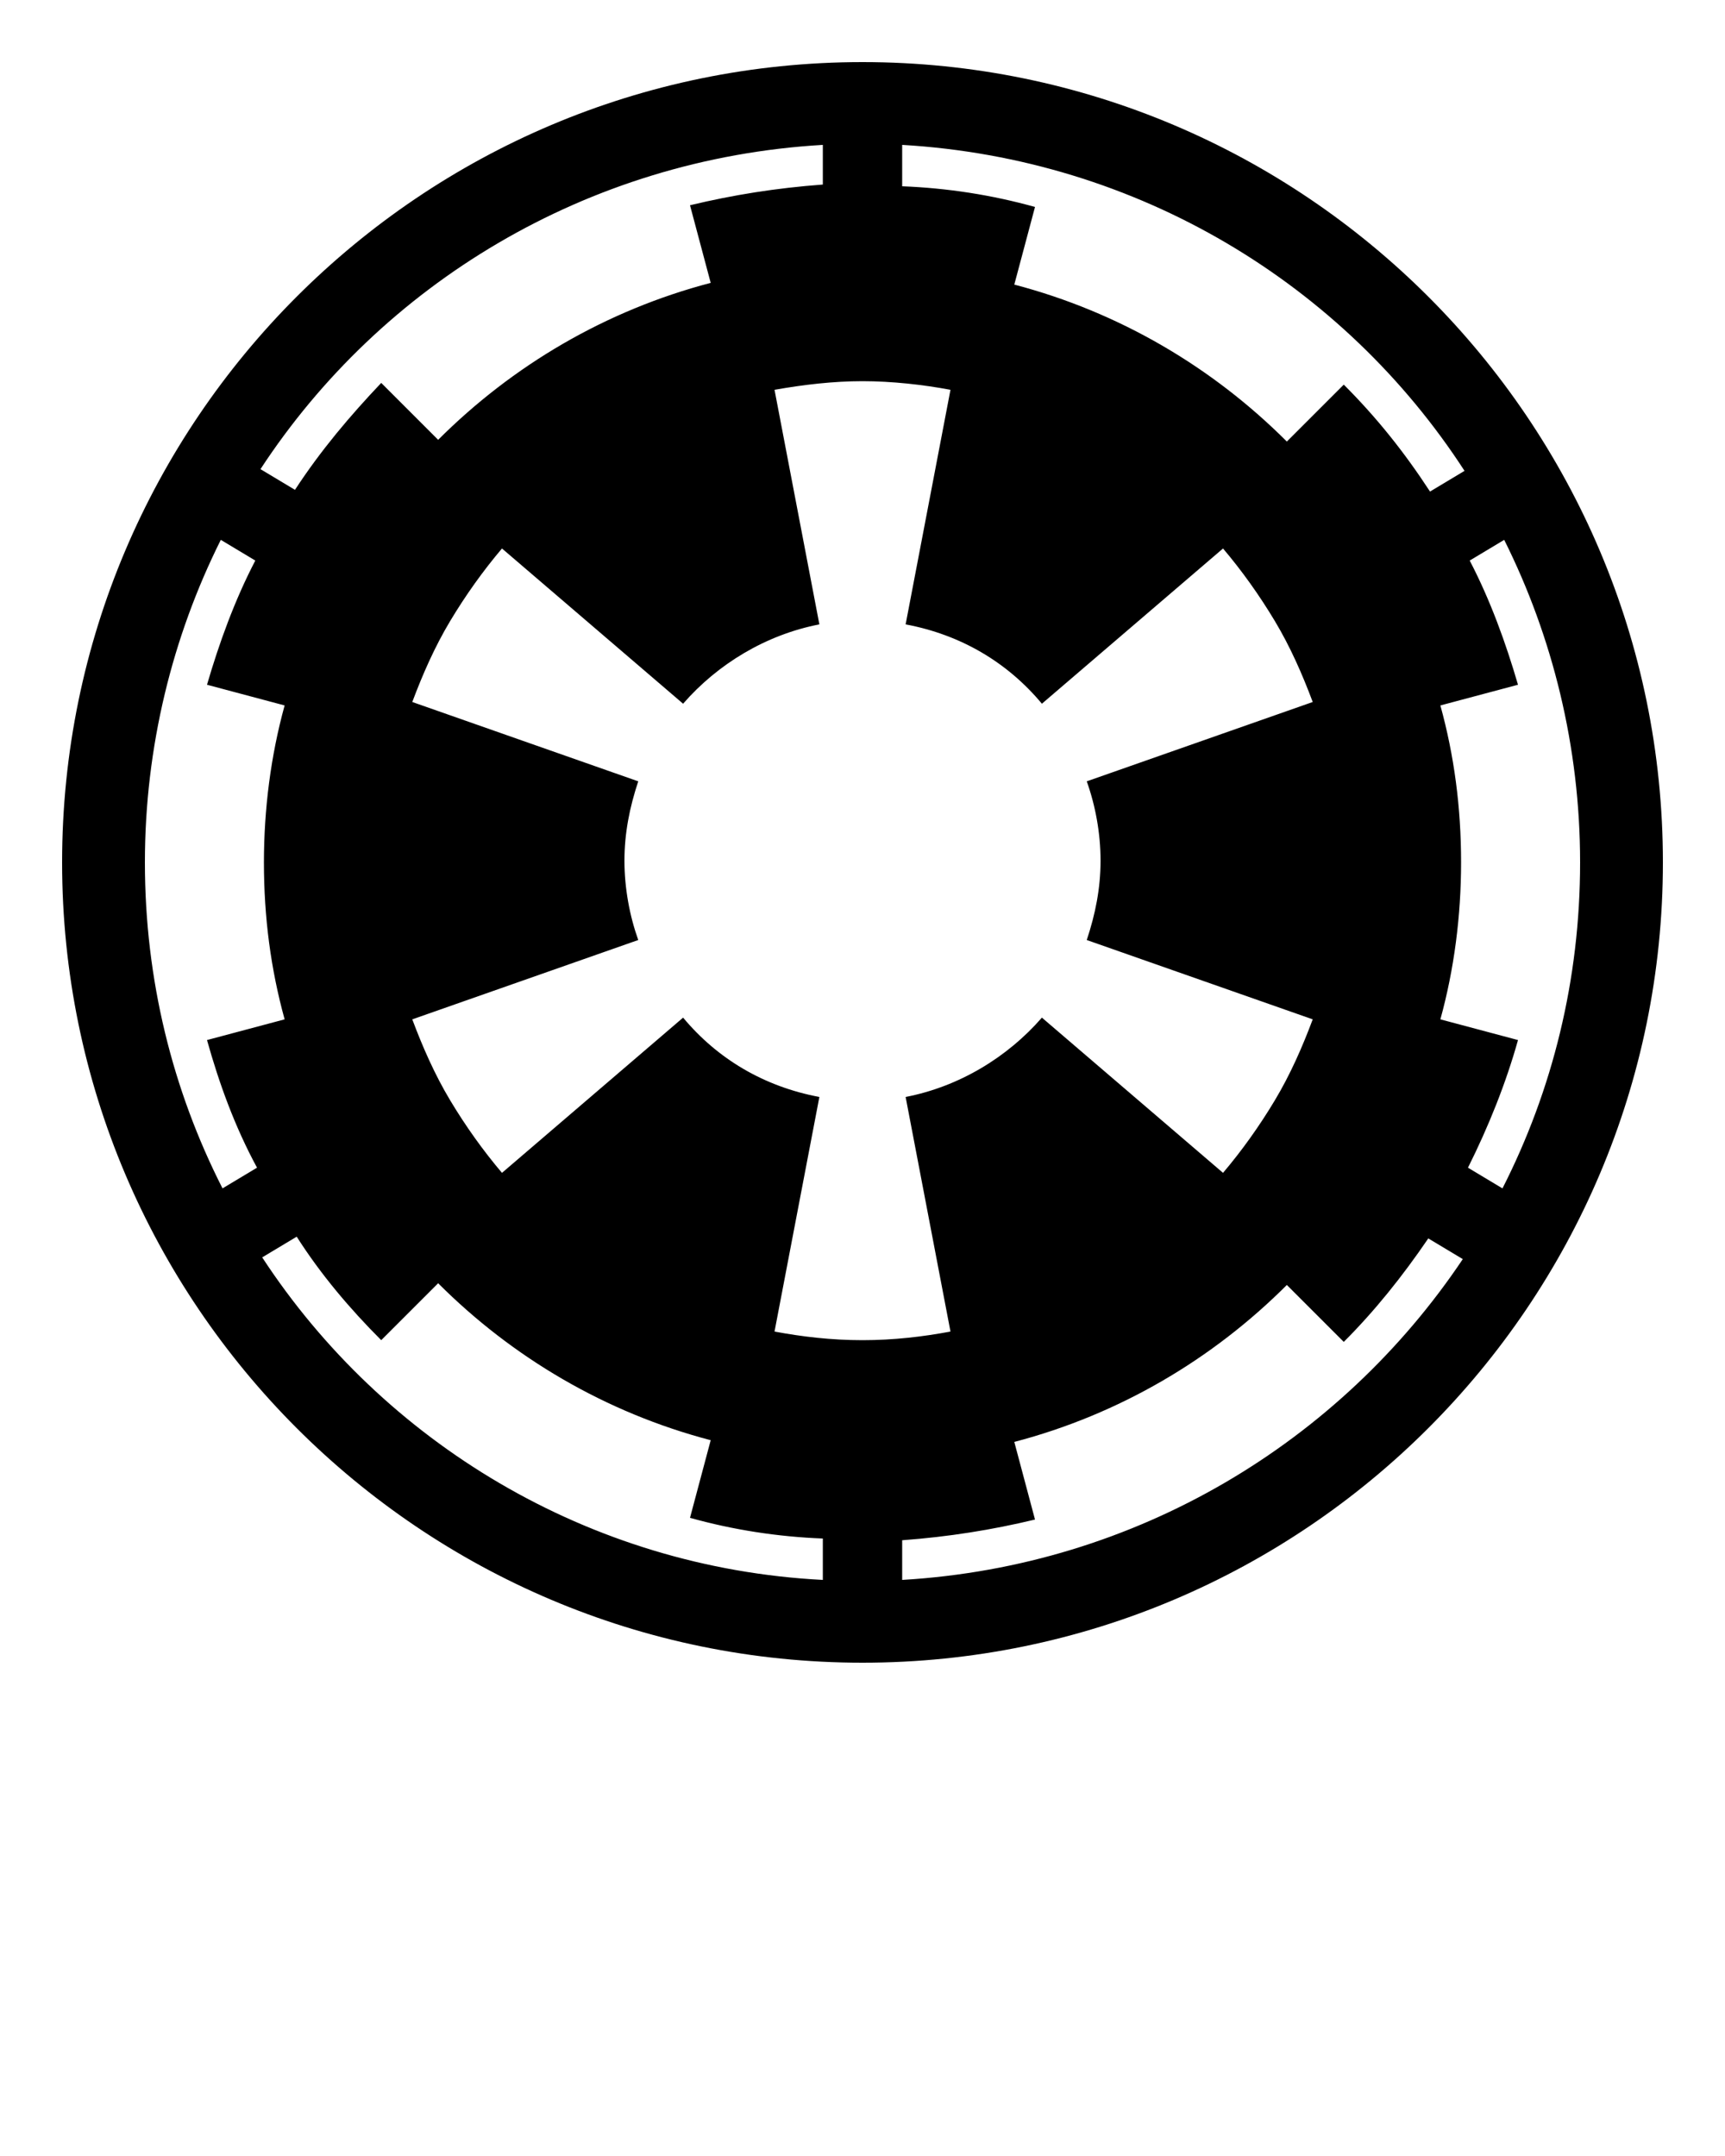 <?xml version="1.0" encoding="utf-8"?>
<!-- Generator: Adobe Illustrator 19.2.1, SVG Export Plug-In . SVG Version: 6.00 Build 0)  -->
<svg version="1.1" id="Layer_1" xmlns="http://www.w3.org/2000/svg" xmlns:xlink="http://www.w3.org/1999/xlink" x="0px" y="0px"
	 viewBox="0 0 100 125" style="enable-background:new 0 0 100 125;" xml:space="preserve">
<path d="M50,3.6C24.4,3.6,3.6,24.4,3.6,50S24.4,96.4,50,96.4S96.4,75.6,96.4,50S75.6,3.6,50,3.6z M52.3,8.4
	C66,9.2,77.9,16.5,84.9,27.3l-2,1.2c-1.5-2.3-3.1-4.3-5-6.2l-3.3,3.3c-4.3-4.3-9.7-7.5-15.8-9.1L60,12c-2.5-0.7-5.1-1.1-7.7-1.2V8.4
	z M47.7,8.4v2.3c-2.7,0.2-5.2,0.6-7.7,1.2l1.2,4.5c-6.1,1.6-11.5,4.8-15.8,9.1l-3.3-3.3c-1.8,1.9-3.5,3.9-5,6.2l-2-1.2
	C22.1,16.5,34,9.2,47.7,8.4z M12.9,68.9C10,63.2,8.4,56.8,8.4,50c0-6.7,1.6-13.1,4.4-18.7l2,1.2c-1.2,2.3-2.1,4.8-2.8,7.2l4.5,1.2
	c-0.8,2.9-1.2,6-1.2,9.1c0,3.2,0.4,6.2,1.2,9.1L12,60.3c0.7,2.5,1.6,5,2.9,7.4L12.9,68.9z M47.7,91.6c-13.6-0.7-25.5-8-32.5-18.7
	l2-1.2c1.4,2.2,3.1,4.2,4.9,6l3.3-3.3c4.3,4.3,9.7,7.5,15.8,9.1L40,88c2.5,0.7,5.1,1.1,7.7,1.2V91.6z M50,77.7
	c-1.8,0-3.5-0.2-5.1-0.5l2.6-13.6c-3.2-0.6-5.9-2.2-7.9-4.6l-10.5,9c-1.1-1.3-2.1-2.7-3-4.2s-1.6-3.1-2.2-4.7L37,54.5
	c-0.5-1.4-0.8-3-0.8-4.6s0.3-3.1,0.8-4.6l-13.1-4.6c0.6-1.6,1.3-3.2,2.2-4.7c0.9-1.5,1.9-2.9,3-4.2l10.5,9c2-2.3,4.8-4,7.9-4.6
	l-2.6-13.6c1.7-0.3,3.4-0.5,5.1-0.5s3.5,0.2,5.1,0.5l-2.6,13.6c3.2,0.6,5.9,2.2,7.9,4.6l10.5-9c1.1,1.3,2.1,2.7,3,4.2
	s1.6,3.1,2.2,4.7L63,45.3c0.5,1.4,0.8,3,0.8,4.6S63.5,53,63,54.5l13.1,4.6c-0.6,1.6-1.3,3.2-2.2,4.7c-0.9,1.5-1.9,2.9-3,4.2l-10.5-9
	c-2,2.3-4.8,4-7.9,4.6l2.6,13.6C53.5,77.5,51.8,77.7,50,77.7z M52.3,91.6v-2.3c2.7-0.2,5.2-0.6,7.7-1.2l-1.2-4.5
	c6.1-1.6,11.5-4.8,15.8-9.1l3.3,3.3c1.8-1.8,3.4-3.8,4.9-6l2,1.2C77.7,83.6,65.9,90.8,52.3,91.6z M85.1,67.7
	c1.2-2.4,2.2-4.9,2.9-7.4l-4.5-1.2c0.8-2.9,1.2-6,1.2-9.1c0-3.2-0.4-6.2-1.2-9.1l4.5-1.2c-0.7-2.4-1.6-4.9-2.8-7.2l2-1.2
	c2.8,5.6,4.4,12,4.4,18.7c0,6.8-1.6,13.2-4.5,18.9L85.1,67.7z"/>
</svg>

